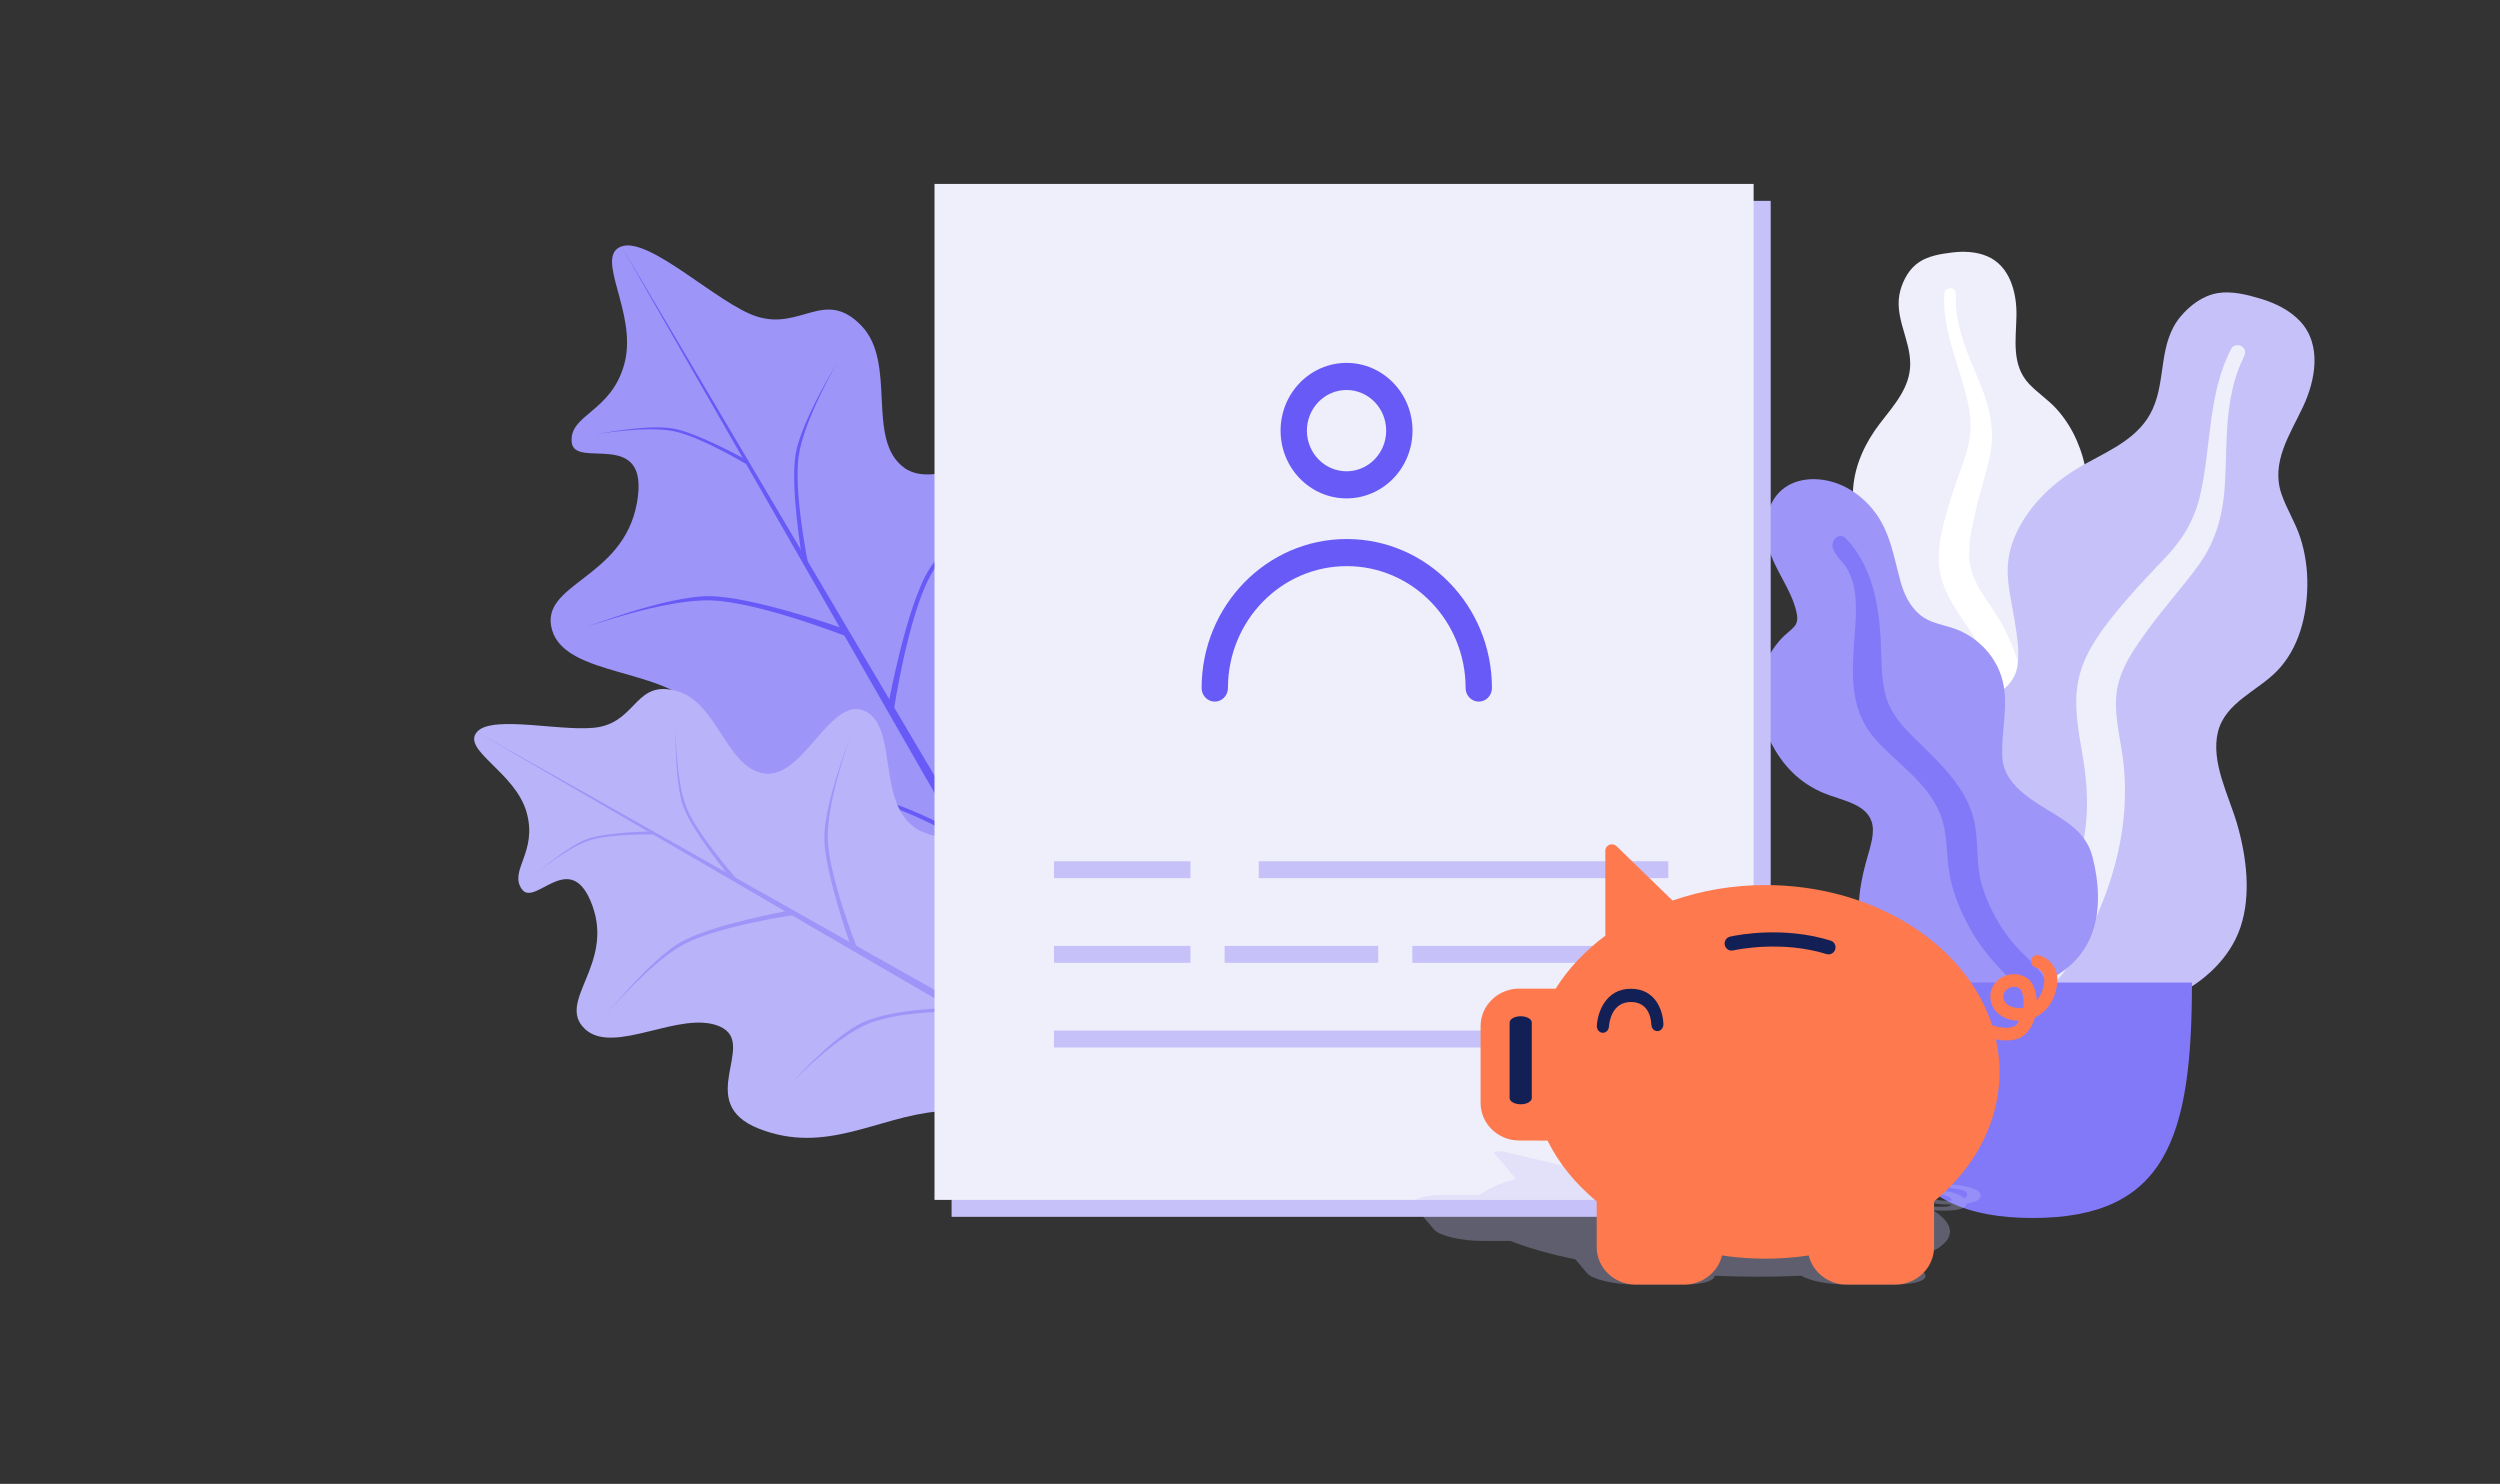 <svg width="310" height="184" viewBox="0 0 310 184" fill="none" xmlns="http://www.w3.org/2000/svg">
<rect x="0" y="0" width="310" height="184" fill="#333333" stroke="none"/>
<path d="M242.046 31.311C243.497 31.135 245.046 31.197 246.396 31.766C249.265 32.977 250.081 36.346 250.042 39.084C249.999 42.031 249.369 45.25 251.624 47.624C252.661 48.716 253.95 49.551 254.968 50.663C256.055 51.851 256.909 53.211 257.54 54.67C258.7 57.352 259.27 60.505 258.209 63.317C257.275 65.793 254.925 68.029 255.433 70.844C255.962 73.782 258.943 76.028 260.806 78.216C262.915 80.692 264.856 83.856 265.175 87.103C265.481 90.215 264.118 93.362 262.026 95.715C257.846 100.415 251.563 102.719 245.228 102.705C242.539 102.699 239.493 102.578 237.172 101.142C236.455 100.698 236.076 100.2 235.65 99.507C235.268 98.887 234.763 98.483 234.178 98.043C232.893 97.079 231.966 95.778 231.374 94.322C229.075 88.668 230.912 81.672 234.13 76.651C234.893 75.462 235.517 74.317 235.146 72.899C234.76 71.419 233.81 70.084 232.97 68.811C232.139 67.554 231.191 66.354 230.542 64.995C229.863 63.57 229.671 62.079 229.791 60.52C230.017 57.592 231.289 54.89 233.09 52.535C234.824 50.267 236.861 48.097 236.866 45.125C236.871 41.975 234.751 39.173 235.654 35.97C236.028 34.644 236.779 33.284 237.989 32.489C239.149 31.726 240.682 31.477 242.046 31.311Z" fill="#EFEEFB"/>
<path d="M241.101 36.347C241.128 35.924 241.633 35.67 242.03 35.781C242.554 35.926 242.544 36.412 242.53 36.845C242.487 38.175 242.681 39.468 243.003 40.759C243.672 43.443 244.908 45.916 245.888 48.495C246.866 51.071 247.326 53.73 246.752 56.456C246.21 59.026 245.36 61.53 244.806 64.103C244.318 66.372 243.799 68.763 244.542 71.026C245.258 73.203 246.839 74.977 247.978 76.945C250.336 81.019 251.382 85.538 251.522 90.189C251.586 92.349 251.528 94.528 251.024 96.646C250.734 97.866 250.344 99.514 249.292 100.356C248.807 100.745 247.977 100.879 247.569 100.304C247.186 99.764 247.522 98.93 247.644 98.355C248.171 95.866 248.277 93.323 248.151 90.796C248.028 88.349 247.737 85.905 246.962 83.568C246.243 81.398 245.15 79.45 243.863 77.552C242.552 75.619 241.19 73.681 240.648 71.389C240.098 69.062 240.545 66.694 241.143 64.411C241.775 61.997 242.603 59.652 243.459 57.303C244.293 55.014 244.589 52.848 244.128 50.452C243.219 45.719 240.783 41.276 241.101 36.347Z" fill="white"/>
<path d="M280.36 37.054C282.156 37.596 283.939 38.47 285.22 39.841C287.941 42.756 287.106 47.161 285.604 50.379C283.986 53.842 281.535 57.324 282.917 61.297C283.552 63.124 284.62 64.779 285.222 66.62C285.866 68.587 286.144 70.636 286.108 72.689C286.043 76.459 285.033 80.482 282.293 83.26C279.88 85.706 275.935 87.135 275.033 90.727C274.092 94.475 276.393 98.671 277.415 102.222C278.571 106.24 279.165 110.987 277.812 114.992C276.515 118.83 273.243 121.847 269.538 123.548C262.135 126.946 253.54 126.423 246.117 123.131C242.966 121.733 239.458 120.016 237.5 117.118C236.895 116.222 236.716 115.437 236.584 114.398C236.466 113.466 236.088 112.727 235.636 111.906C234.643 110.1 234.246 108.083 234.326 106.055C234.638 98.18 240.514 90.857 246.959 86.582C248.486 85.569 249.827 84.538 250.147 82.67C250.481 80.719 250.076 78.649 249.768 76.71C249.463 74.794 248.989 72.885 248.951 70.942C248.911 68.906 249.48 67.043 250.45 65.262C252.272 61.916 255.201 59.378 258.566 57.524C261.807 55.738 265.35 54.224 266.936 50.712C268.618 46.99 267.622 42.58 270.385 39.26C271.528 37.885 273.133 36.664 274.975 36.349C276.742 36.047 278.671 36.544 280.36 37.054Z" fill="#C6C2F9"/>
<path d="M276.693 43.209C276.947 42.722 277.672 42.685 278.078 43.023C278.613 43.468 278.346 44.038 278.101 44.543C277.351 46.097 276.896 47.729 276.592 49.425C275.959 52.952 276.102 56.525 275.888 60.088C275.675 63.649 274.81 67.038 272.702 69.967C270.715 72.728 268.401 75.25 266.397 78.009C264.631 80.441 262.763 83.003 262.44 86.07C262.129 89.021 263.043 91.945 263.338 94.869C263.947 100.921 262.789 106.818 260.501 112.398C259.439 114.99 258.222 117.54 256.516 119.786C255.533 121.079 254.209 122.828 252.535 123.278C251.763 123.485 250.723 123.212 250.548 122.318C250.385 121.48 251.218 120.666 251.663 120.049C253.591 117.376 255.055 114.42 256.239 111.362C257.386 108.4 258.334 105.354 258.659 102.183C258.961 99.239 258.71 96.362 258.206 93.445C257.692 90.472 257.12 87.468 257.695 84.472C258.278 81.429 260.049 78.858 261.951 76.466C263.962 73.936 266.167 71.59 268.406 69.254C270.588 66.978 272.075 64.567 272.799 61.49C274.23 55.411 273.724 48.881 276.693 43.209Z" fill="#EFEEFB"/>
<path d="M224.846 59.414C227.832 59.414 230.457 60.987 232.266 63.218C234.383 65.831 234.811 69.022 235.671 72.136C236.099 73.685 236.834 75.224 238.124 76.276C239.297 77.234 240.786 77.425 242.19 77.893C244.996 78.828 247.261 81.08 248.156 83.828C249.248 87.18 248.091 90.56 248.29 93.957C248.473 97.077 251.569 99.023 254.059 100.519C256.515 101.993 258.727 103.374 259.467 106.247C260.251 109.294 260.514 112.694 259.428 115.704C257.619 120.716 252.326 122.923 247.211 123.265C242.57 123.575 236.733 123.088 233.247 119.74C231.161 117.736 230.406 114.934 230.5 112.146C230.558 110.413 230.904 108.695 231.35 107.02C231.667 105.833 232.095 104.65 232.217 103.424C232.541 100.159 229.505 99.532 226.92 98.636C223.636 97.497 221.337 95.346 219.739 92.348C218.25 89.558 217.625 86.425 218.518 83.352C218.973 81.783 219.8 80.36 220.922 79.149C221.415 78.616 222.111 78.172 222.556 77.612C222.972 77.089 222.882 76.412 222.738 75.799C222.076 72.971 220.011 70.628 219.273 67.805C218.606 65.256 219 62.084 221.345 60.44C222.358 59.729 223.608 59.422 224.846 59.414Z" fill="#9D95F8"/>
<path d="M228.913 66.784C232.078 70.134 232.938 74.679 233.191 79.085C233.332 81.555 233.185 84.16 233.915 86.556C234.54 88.607 236.005 90.175 237.515 91.656C240.555 94.639 243.945 97.671 244.834 101.987C245.356 104.521 245.004 107.137 245.725 109.642C246.38 111.919 247.534 114.157 248.938 116.08C250.068 117.628 251.54 118.814 252.776 120.257C253.153 120.698 253.693 121.347 253.537 121.969C253.355 122.697 252.421 122.928 251.759 122.813C250.214 122.546 248.914 121.081 247.904 120.015C246.427 118.457 245.172 116.781 244.152 114.901C243.019 112.813 242.107 110.598 241.718 108.256C241.314 105.826 241.515 103.293 240.592 100.961C239.038 97.037 235.27 94.722 232.546 91.663C229.152 87.852 229.658 83.109 230.005 78.421C230.196 75.845 230.386 72.936 229.076 70.584C228.576 69.686 227.461 68.849 227.246 67.828C227.049 66.893 228.124 65.948 228.913 66.784Z" fill="#8279F8"/>
<path d="M232.289 121.834C232.289 140.992 235.436 151.03 252.046 151.03C268.656 151.03 271.802 140.992 271.802 121.834H232.289Z" fill="#8279F8"/>
<path d="M133.528 124.541C138.768 113.019 143.596 91.512 142.352 84.567C141.109 77.623 133.613 84.354 128.585 77.829C123.557 71.303 133.423 62.363 130.229 57.386C127.034 52.41 116.965 61.519 112.128 58.005C107.292 54.492 111.312 44.998 106.778 40.35C102.245 35.703 99.324 41.001 93.825 39.24C89.062 37.714 80.555 29.337 77.078 30.552C73.6 31.767 79.04 38.764 77.461 44.958C75.881 51.152 70.585 51.312 70.89 54.816C71.195 58.321 80.697 52.849 78.978 62.371C77.259 71.893 66.75 72.327 68.464 78.144C70.178 83.962 82.691 82.83 86.551 88.078C90.411 93.325 77.044 96.128 83.888 104.653C90.733 113.178 100.446 112.03 108.903 115.917C116.281 119.309 121.011 125.078 130.885 126.055C131.515 126.117 133.261 125.128 133.528 124.541Z" fill="#9D95F8"/>
<path d="M136.269 88.073C136.269 88.073 130.369 93.498 127.606 98.619C124.843 103.741 125.769 113.631 125.769 113.631L125.16 112.584C125.16 112.584 124.641 102.663 127.301 98.096C129.962 93.529 136.269 88.073 136.269 88.073Z" fill="#675AF6"/>
<path d="M91.672 101.058C91.672 101.058 99.358 98.7 105.209 98.887C111.06 99.073 119.758 104.511 119.758 104.511L119.149 103.464C119.149 103.464 110.221 98.361 104.905 98.363C99.588 98.366 91.672 101.058 91.672 101.058Z" fill="#675AF6"/>
<path d="M126.102 59.698C126.102 59.698 118.087 66.334 115.325 71.456C112.562 76.577 110.845 87.981 110.845 87.981L110.235 86.934C110.235 86.934 112.359 75.499 115.02 70.932C117.68 66.365 126.102 59.698 126.102 59.698Z" fill="#675AF6"/>
<path d="M72.519 77.831C72.519 77.831 82.319 74.262 88.171 74.449C94.022 74.635 104.834 78.862 104.834 78.862L104.224 77.815C104.224 77.815 93.182 73.922 87.866 73.925C82.55 73.928 72.519 77.831 72.519 77.831Z" fill="#675AF6"/>
<path d="M103.815 44.979C103.815 44.979 99.693 52.011 99.04 56.526C98.387 61.041 100.21 69.913 100.21 69.913L99.477 69.302C99.477 69.302 97.946 60.299 98.673 56.22C99.401 52.142 103.815 44.979 103.815 44.979Z" fill="#675AF6"/>
<path d="M73.856 53.864C73.856 53.864 80.093 52.754 83.571 53.477C87.049 54.2 93.062 57.858 93.062 57.858L92.809 57.168C92.809 57.168 86.622 53.686 83.445 53.132C80.266 52.578 73.856 53.864 73.856 53.864Z" fill="#675AF6"/>
<path d="M77.07 30.556L143.636 143.126L142.05 144.034L77.07 30.556Z" fill="#675AF6"/>
<path d="M137.061 133.979C136.035 123.796 130.646 106.78 126.942 102.411C123.237 98.041 120.728 105.771 114.541 103.215C108.354 100.66 111.624 90.43 107.354 88.224C103.085 86.018 99.741 96.448 94.917 95.928C90.093 95.407 89.039 87.137 83.965 85.699C78.891 84.261 79.004 89.149 74.431 90.123C70.469 90.966 61.088 88.509 59.146 90.758C57.204 93.006 63.872 95.727 65.291 100.704C66.71 105.68 63.062 107.92 64.706 110.254C66.349 112.589 70.778 104.937 73.457 112.302C76.136 119.668 68.946 124.193 72.521 127.583C76.096 130.973 84.406 125.154 89.253 127.283C94.1 129.411 85.872 136.745 94.148 139.973C102.424 143.2 108.765 138.494 116.28 137.823C122.836 137.237 128.505 139.382 135.826 136.101C136.293 135.892 137.114 134.497 137.061 133.979Z" fill="#B9B3F9"/>
<path d="M124.106 107.309C124.106 107.309 122.182 113.482 122.334 118.182C122.486 122.882 127.17 129.444 127.17 129.444L126.315 128.955C126.315 128.955 121.905 122.208 121.907 117.937C121.909 113.667 124.106 107.309 124.106 107.309Z" fill="#9D95F8"/>
<path d="M98.137 134.324C98.137 134.324 102.563 129.584 106.742 127.365C110.92 125.146 119.236 125.465 119.236 125.465L118.381 124.975C118.381 124.975 110.04 124.983 106.315 127.12C102.589 129.257 98.137 134.324 98.137 134.324Z" fill="#9D95F8"/>
<path d="M105.403 91.499C105.403 91.499 102.491 99.371 102.643 104.071C102.796 108.771 106.244 117.456 106.244 117.456L105.39 116.967C105.39 116.967 102.214 108.097 102.216 103.827C102.219 99.556 105.403 91.499 105.403 91.499Z" fill="#9D95F8"/>
<path d="M75.235 125.732C75.235 125.732 80.649 119.294 84.828 117.075C89.006 114.856 98.309 113.477 98.309 113.477L97.455 112.987C97.455 112.987 88.126 114.694 84.4 116.831C80.674 118.968 75.235 125.732 75.235 125.732Z" fill="#9D95F8"/>
<path d="M83.774 90.131C83.774 90.131 83.752 96.717 85.136 100.144C86.521 103.572 91.418 109.06 91.418 109.06L90.654 108.927C90.654 108.927 85.909 103.229 84.755 100.078C83.601 96.926 83.774 90.131 83.774 90.131Z" fill="#9D95F8"/>
<path d="M66.395 108.393C66.395 108.393 70.315 105.109 73.048 104.22C75.781 103.33 81.489 103.479 81.489 103.479L81.03 103.097C81.03 103.097 75.272 103.141 72.819 104.029C70.365 104.917 66.395 108.393 66.395 108.393Z" fill="#9D95F8"/>
<path d="M59.141 90.761L151.727 142.946L150.986 144.22L59.141 90.761Z" fill="#9D95F8"/>
<path fill-rule="evenodd" clip-rule="evenodd" d="M117.996 24.907H219.566V150.886H117.996V24.907Z" fill="#C6C2F9"/>
<rect x="115.879" y="22.807" width="101.57" height="125.979" fill="#EFEEFB"/>
<rect x="130.691" y="127.79" width="71.945" height="2.1" fill="#C6C2F9"/>
<path fill-rule="evenodd" clip-rule="evenodd" d="M175.129 117.291H202.637V119.391H175.129V117.291Z" fill="#C6C2F9"/>
<rect x="151.852" y="117.291" width="19.044" height="2.1" fill="#C6C2F9"/>
<rect x="130.691" y="117.291" width="16.928" height="2.1" fill="#C6C2F9"/>
<rect x="156.086" y="106.793" width="50.785" height="2.1" fill="#C6C2F9"/>
<rect x="130.691" y="106.793" width="16.928" height="2.1" fill="#C6C2F9"/>
<path fill-rule="evenodd" clip-rule="evenodd" d="M167 66.84C176.94 66.84 185 75.113 185 85.32C185 86.248 184.269 87 183.368 87C182.467 87 181.736 86.248 181.736 85.32C181.736 76.971 175.14 70.2 167 70.2C158.86 70.2 152.264 76.971 152.264 85.32C152.264 86.248 151.533 87 150.632 87C149.731 87 149 86.248 149 85.32C149 75.113 157.06 66.84 167 66.84Z" fill="#675AF6"/>
<path fill-rule="evenodd" clip-rule="evenodd" d="M166.971 45C162.455 45 158.792 48.76 158.792 53.4C158.792 58.041 162.455 61.8 166.971 61.8C171.487 61.8 175.15 58.041 175.15 53.4C175.15 48.76 171.487 45 166.971 45ZM166.971 48.36C169.687 48.36 171.886 50.618 171.886 53.4C171.886 56.183 169.687 58.44 166.971 58.44C164.255 58.44 162.056 56.183 162.056 53.4C162.056 50.618 164.255 48.36 166.971 48.36Z" fill="#675AF6"/>
<path opacity="0.3" fill-rule="evenodd" clip-rule="evenodd" d="M242.422 146.92C242.631 146.938 243.777 147.037 244.658 147.371C245.419 147.658 245.716 148.018 245.566 148.445C245.403 148.858 244.71 149.113 243.843 149.249C243.823 149.686 243.227 149.989 242.194 150.073C241.79 150.104 241.38 150.118 240.975 150.118C240.544 150.118 240.125 150.101 239.715 150.077C240.334 150.474 240.841 150.882 241.192 151.297C242.737 153.125 241.315 154.85 237.182 156.163L238.63 157.876C239.285 158.652 237.67 159.284 235.032 159.284H228.93C226.698 159.284 224.378 158.814 223.356 158.191C219.931 158.354 216.295 158.354 212.604 158.191C212.643 158.814 211.117 159.284 208.878 159.284H202.775C200.138 159.284 197.453 158.652 196.797 157.876L195.349 156.163C192.133 155.497 189.44 154.731 187.324 153.879L185.105 153.874H183.807C181.169 153.874 178.484 153.242 177.829 152.466L175.388 149.579C174.733 148.803 176.348 148.171 178.986 148.171H183.506C184.433 147.414 185.968 146.744 187.985 146.183L185.284 142.987C185.203 142.892 185.332 142.803 185.602 142.768C185.872 142.732 186.237 142.751 186.531 142.82L195.204 144.863C198.472 144.486 202.201 144.281 206.226 144.281C219.154 144.281 231.868 146.333 238.007 149.161C238.284 149.288 238.546 149.414 238.792 149.543C239.565 149.622 240.547 149.679 241.397 149.61C241.693 149.586 241.915 149.502 241.997 149.378C240.666 149.378 239.342 149.204 238.511 148.932C238.376 148.887 238.248 148.841 238.141 148.791C237.38 148.438 237.371 148.073 238.127 147.834C238.838 147.61 240.034 147.564 241.177 147.708C241.214 147.713 241.251 147.717 241.287 147.721C241.34 147.728 241.391 147.734 241.441 147.741C242.456 147.896 243.159 148.247 243.53 148.61C243.711 148.526 243.847 148.419 243.901 148.28C244.006 147.992 243.845 147.753 243.417 147.593C242.988 147.431 242.394 147.381 242.386 147.381C242.248 147.371 242.116 147.35 242.007 147.326C241.739 147.269 241.551 147.18 241.555 147.09C241.56 146.961 241.934 146.884 242.4 146.918C242.406 146.918 242.413 146.919 242.422 146.92ZM240.285 148.101C239.944 148.101 239.653 148.141 239.475 148.198C239.341 148.241 239.08 148.356 239.359 148.542C239.396 148.566 239.442 148.592 239.507 148.621C239.867 148.788 240.741 148.9 241.618 148.9C241.632 148.9 241.647 148.899 241.663 148.899C241.775 148.897 241.932 148.894 242.115 148.883C241.938 148.521 241.39 148.218 240.952 148.151C240.727 148.115 240.512 148.101 240.309 148.101H240.285Z" fill="#C6C2F9"/>
<path fill-rule="evenodd" clip-rule="evenodd" d="M252.875 118.46C253.069 118.52 254.13 118.848 254.729 119.951C255.249 120.897 255.241 122.086 254.729 123.497C254.218 124.86 253.309 125.703 252.327 126.152C251.938 127.594 251.086 128.595 249.982 128.87C249.552 128.973 249.13 129.02 248.724 129.02C248.294 129.02 247.889 128.965 247.499 128.886C247.783 130.194 247.945 131.541 247.945 132.912C247.945 138.948 245.065 144.645 239.822 148.978V154.636C239.822 157.196 237.672 159.284 235.034 159.284H228.932C226.7 159.284 224.777 157.732 224.282 155.676C220.72 156.211 217.084 156.211 213.53 155.676C213.043 157.732 211.12 159.284 208.88 159.284H202.778C200.14 159.284 197.99 157.196 197.99 154.636V148.978C195.336 146.78 193.291 144.251 191.895 141.438C191.895 141.438 189.704 141.422 189.68 141.422H188.382C185.744 141.422 183.594 139.334 183.594 136.773V127.239C183.594 124.679 185.744 122.591 188.382 122.591H192.902C194.468 120.093 196.57 117.879 199.061 116.027V105.477C199.061 105.162 199.264 104.87 199.564 104.752C199.864 104.634 200.213 104.697 200.449 104.925L207.395 111.67C210.982 110.425 214.885 109.747 218.91 109.747C231.837 109.747 242.817 116.524 246.566 125.861C246.736 126.278 246.89 126.696 247.028 127.121C247.734 127.381 248.668 127.57 249.576 127.342C249.893 127.263 250.185 126.987 250.372 126.578C249.041 126.578 247.864 126.002 247.264 125.104C247.166 124.954 247.077 124.805 247.012 124.639C246.55 123.473 246.85 122.268 247.807 121.48C248.708 120.739 249.942 120.589 250.964 121.062C250.997 121.078 251.03 121.093 251.063 121.107C251.11 121.128 251.156 121.149 251.199 121.172C252.084 121.684 252.49 122.843 252.555 124.04C252.806 123.765 253.033 123.41 253.204 122.953C253.553 122 253.593 121.212 253.301 120.684C253.009 120.148 252.457 119.983 252.449 119.983C252.319 119.951 252.206 119.88 252.116 119.801C251.897 119.612 251.784 119.321 251.865 119.021C251.978 118.596 252.417 118.344 252.855 118.454C252.86 118.456 252.867 118.458 252.875 118.46ZM249.739 122.362C249.398 122.362 249.074 122.496 248.847 122.685C248.676 122.827 248.319 123.205 248.441 123.819C248.457 123.898 248.481 123.985 248.522 124.079C248.741 124.631 249.52 125.001 250.397 125.001C250.411 125 250.426 124.999 250.443 124.998C250.556 124.991 250.716 124.981 250.908 124.946C251.038 123.749 250.745 122.748 250.364 122.527C250.169 122.409 249.966 122.362 249.764 122.362H249.739Z" fill="#FE794D"/>
<path fill-rule="evenodd" clip-rule="evenodd" d="M202.221 122.607C199.066 122.607 198.084 125.609 198.009 127.2C197.986 127.654 198.301 128.041 198.713 128.066C198.728 128.066 198.743 128.066 198.758 128.066C199.156 128.066 199.485 127.728 199.508 127.283C199.508 127.274 199.508 127.25 199.515 127.217C199.553 126.763 199.868 124.248 202.228 124.248C204.664 124.248 204.754 126.747 204.761 127.035C204.761 127.043 204.769 127.052 204.769 127.06C204.784 127.505 205.106 127.86 205.511 127.86C205.923 127.86 206.26 127.489 206.26 127.035C206.245 125.501 205.406 122.607 202.221 122.607Z" fill="#132056"/>
<path fill-rule="evenodd" clip-rule="evenodd" d="M188.567 126.015C187.81 126.015 187.191 126.366 187.191 126.795V136.153C187.191 136.582 187.81 136.933 188.567 136.933C189.323 136.933 189.942 136.582 189.942 136.153V126.795C189.942 126.366 189.337 126.015 188.567 126.015Z" fill="#132056"/>
<path fill-rule="evenodd" clip-rule="evenodd" d="M214.9 117.854C215.51 117.723 220.998 116.602 226.495 118.306C226.58 118.332 226.666 118.341 226.744 118.341C227.113 118.341 227.448 118.097 227.568 117.723C227.706 117.262 227.456 116.775 227.001 116.636C221.204 114.836 215.596 115.906 214.531 116.141C214.067 116.245 213.775 116.706 213.869 117.175C213.972 117.662 214.436 117.958 214.9 117.854Z" fill="#132056"/>
</svg>
